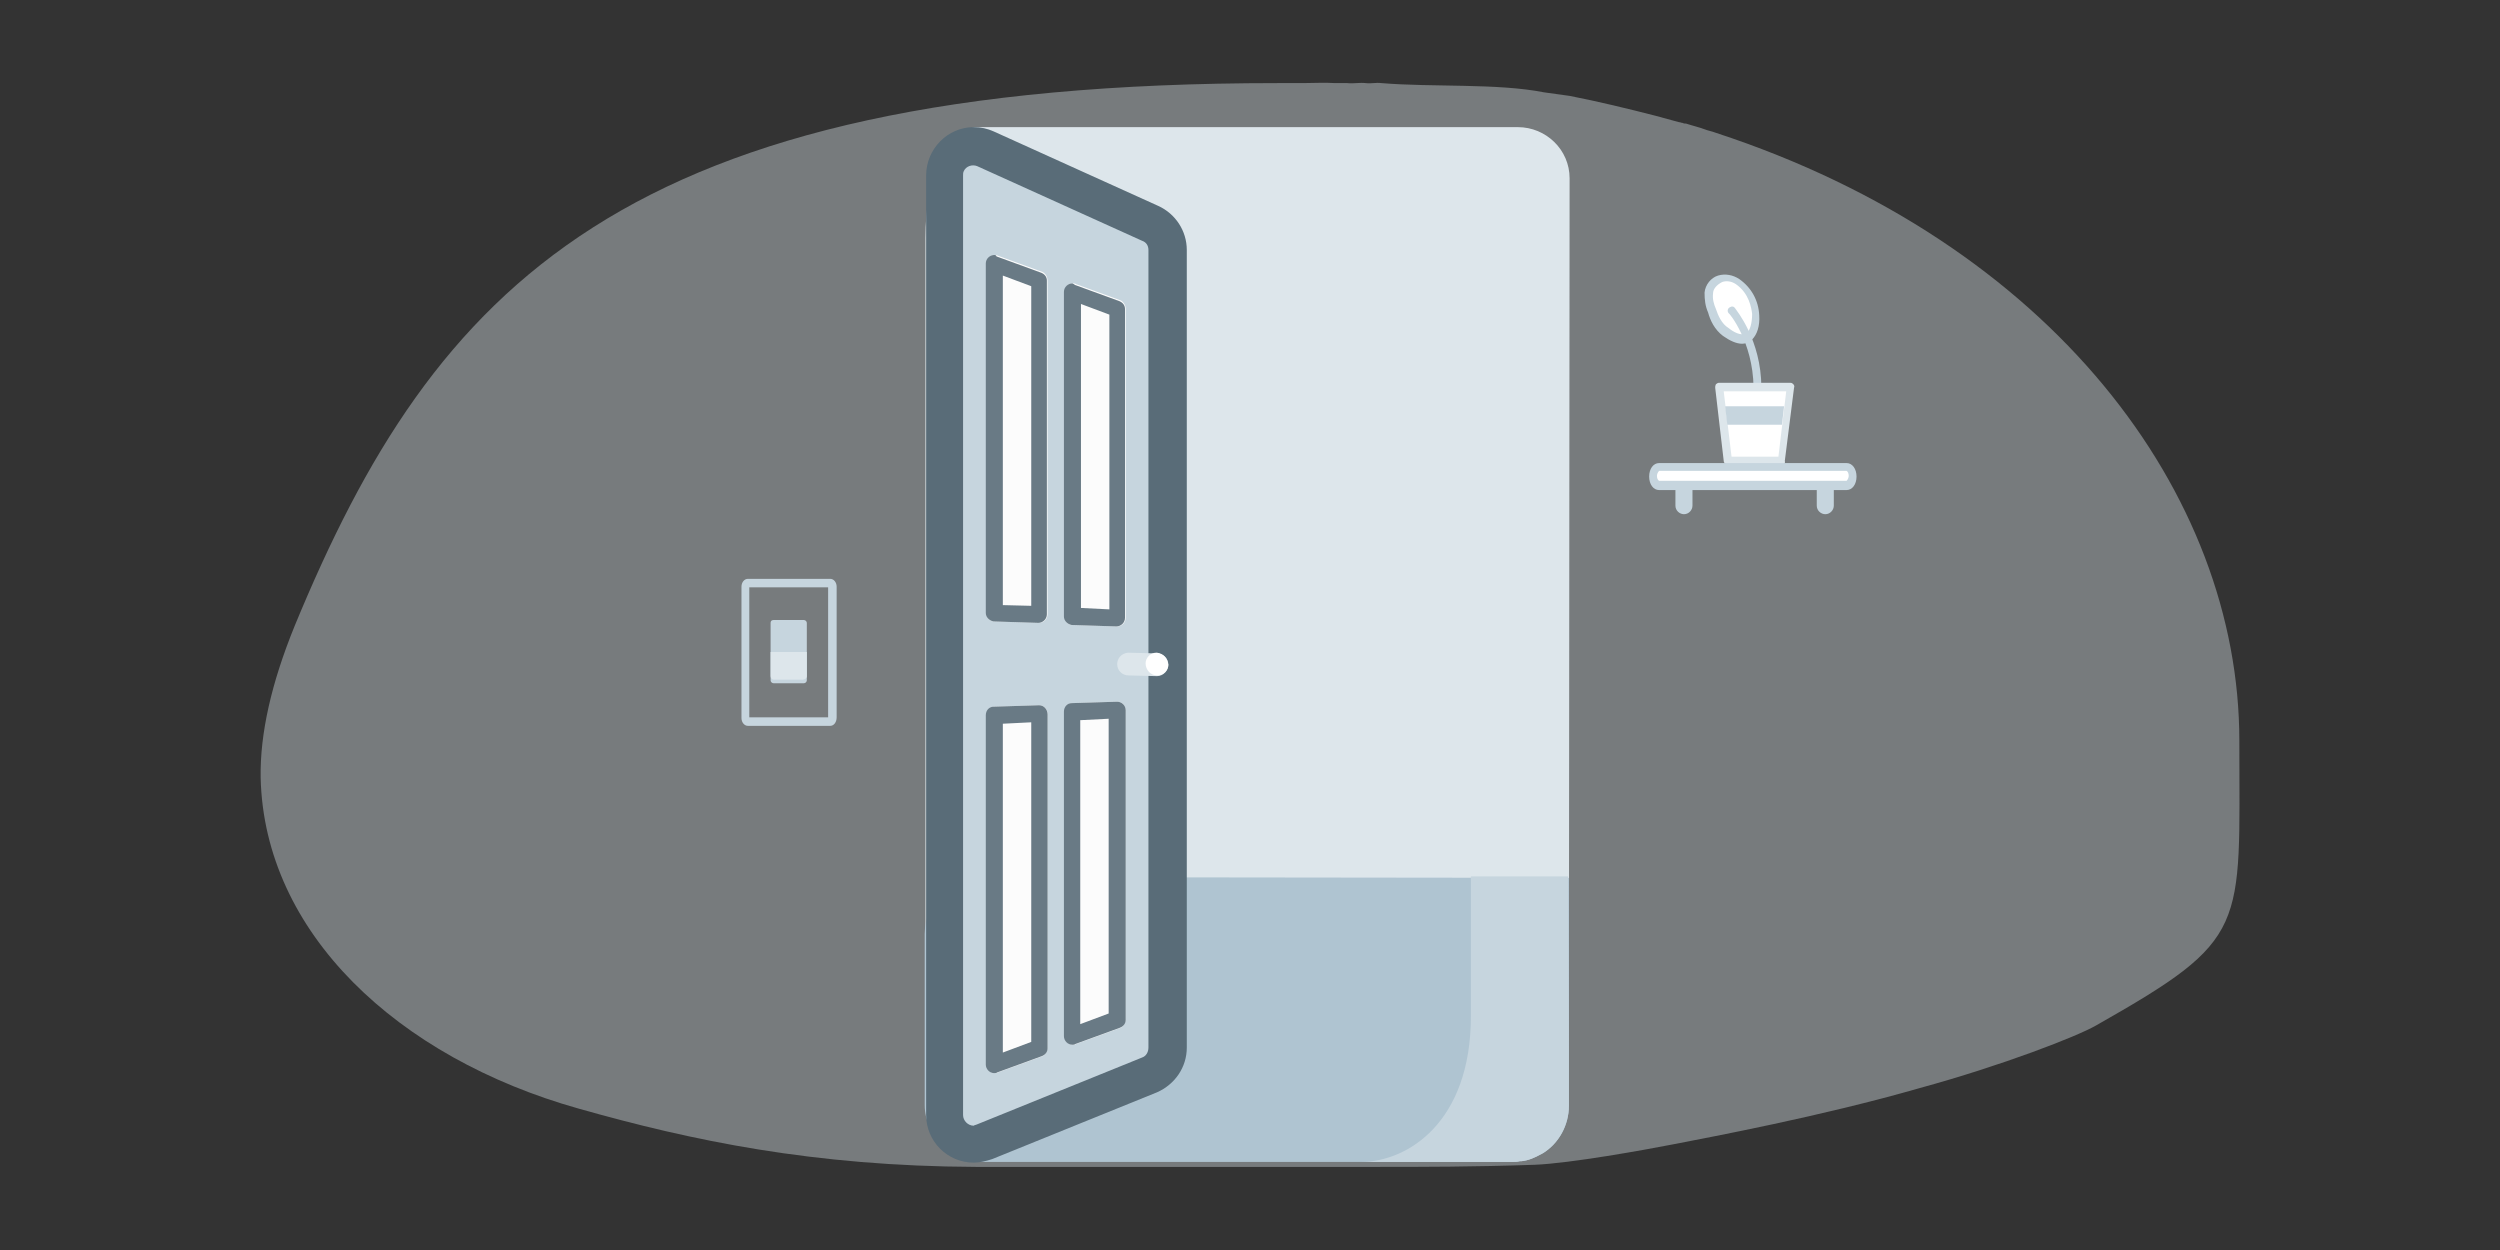 <?xml version="1.0" encoding="utf-8"?>
<!-- Generator: Adobe Illustrator 25.2.3, SVG Export Plug-In . SVG Version: 6.00 Build 0)  -->
<svg version="1.1" id="Capa_1" xmlns="http://www.w3.org/2000/svg" xmlns:xlink="http://www.w3.org/1999/xlink" x="0px" y="0px"
	 viewBox="0 0 352 176" style="enable-background:new 0 0 352 176;" xml:space="preserve">
<rect x="0" y="0" width="352" height="176" fill="#333333" stroke="none"/>
<style type="text/css">
	.st0{opacity:0.4;}
	.st1{fill:#DDE6EB;}
	.st2{fill:#FFFFFF;}
	.st3{fill:#C6D5DE;}
	.st4{fill:#596C78;}
	.st5{fill:#F5F6F7;}
	.st6{fill:#697A85;}
	.st7{fill:none;}
	.st8{opacity:0.4;fill:#DDE6EB;enable-background:new    ;}
	.st9{fill:#AFC4D1;}
	.st10{fill:#FCFCFC;}
</style>
<g>
	<g id="_ES_Puerta_1_">
		<g id="Puerta_contorneada_1_">
			<path class="st8" d="M235.7,161.1c-4.1,0.8-14.6,2.7-19.6,2.9c-8.6,0.3-15.7,0.3-22.1,0.3c-8.9,0-17.3,0-22.8,0
				c-12.6,0-23.4,0-33.8,0c-22.9-0.1-40-3.7-55.9-8.2c-25.6-7.2-44.3-24.8-44.8-46.6c-0.1-6.2,1.5-13.3,4.8-21.4
				c19.7-47.7,46.2-76.4,138.4-76.4c1.2,0,2.3,0,3.5,0c1.5,0,3.1-0.1,4.6,0c0.5,0,1,0,1.5,0h0.2c0.9,0.1,1.7-0.1,2.6,0
				c0.8,0.1,1.4-0.1,2.2,0l0,0c7.2,0.6,16.3,0,22.9,1.3l3.6,0.5c4.1,0.8,8.2,1.8,12.1,2.8c1.1,0.3,2.2,0.6,3.3,0.9
				c0.2,0,0.3,0.1,0.5,0.1c0.2,0.1,0.3,0.1,0.5,0.1c0.9,0.3,1.8,0.5,2.6,0.8c0.5,0.2,1.1,0.3,1.6,0.5c47.3,15.5,73.7,50.8,73.7,85.6
				c0,26.7,1.5,27.8-20.2,40.1c-2.6,1.5-13.1,5.6-24.8,8.8C256.4,157.2,240.8,160.1,235.7,161.1z"/>
			<path class="st1" d="M205.3,160.5H146c-8.6,0-15.7-6.8-15.7-15.1V33.5c0-8.2,2.7-15,6.1-15.3c0.1,0,0.7-0.3,0.8-0.3h76.5
				c4,0,7.3,3.2,7.3,7.2c0,0,0,0,0,0l-0.1,120.1C220.9,153.7,213.9,160.5,205.3,160.5z"/>
			<path class="st9" d="M220.9,123.6v20.9v11.2c0,2.7-1.4,5.3-3.7,6.7l0,0c-0.1,0-0.1,0.1-0.2,0.1l0,0c-0.9,0.5-1.8,0.9-2.8,1
				l-0.2,0c-0.4,0.1-0.7,0.1-1.1,0.1h-76.1c-2.5,0-6.6-3.6-6.6-8v-24.1c0-4.4,3.6-8,8-8L220.9,123.6z"/>
			<path class="st3" d="M138.6,160.7l23.2-9.4c1.6-0.6,2.6-2.1,2.6-3.8V35.2c0-1.6-0.9-3.1-2.4-3.7L138.7,21c-2.1-0.9-4.5,0-5.4,2
				c-0.2,0.5-0.4,1.1-0.4,1.7V157c0,2.3,1.8,4.1,4.1,4.1C137.6,161,138.1,160.9,138.6,160.7z"/>
			<path class="st4" d="M137.1,163.7c-3.7,0-6.7-3-6.7-6.7V24.7c0-3.7,3-6.8,6.7-6.8c1,0,1.9,0.2,2.8,0.6l23.2,10.5
				c2.4,1.1,4,3.5,4,6.2v112.3c0,2.8-1.7,5.2-4.2,6.3l-23.2,9.4C138.8,163.5,137.9,163.7,137.1,163.7z M137.6,158.3l1,2.4
				L137.6,158.3l23.2-9.4c0.6-0.2,0.9-0.8,0.9-1.4V35.2c0-0.6-0.3-1.1-0.9-1.3l-23.2-10.5c-0.7-0.3-1.6,0-1.9,0.7
				c-0.1,0.2-0.1,0.4-0.1,0.6V157c0,0.8,0.7,1.5,1.5,1.5C137.2,158.4,137.4,158.4,137.6,158.3L137.6,158.3z"/>
			<path class="st10" d="M147.5,39.5v47c0,0.6-0.5,1.2-1.2,1.2c0,0,0,0,0,0l-6.3-0.2c-0.6,0-1.1-0.5-1.1-1.2V37.1
				c0-0.6,0.5-1.2,1.2-1.2c0.1,0,0.3,0,0.4,0.1l6.3,2.3C147.2,38.5,147.5,39,147.5,39.5z"/>
			<path class="st6" d="M141.2,38.8l4,1.5v45l-4-0.1V38.8 M140,35.9c-0.6,0-1.2,0.5-1.2,1.2v49.2c0,0.6,0.5,1.1,1.1,1.2l6.3,0.2h0
				c0.6,0,1.2-0.5,1.2-1.2v-47c0-0.5-0.3-0.9-0.8-1.1l-6.3-2.3C140.3,36,140.2,35.9,140,35.9L140,35.9z"/>
			<path class="st10" d="M158.5,43.5V87c0,0.6-0.5,1.2-1.2,1.2c0,0,0,0,0,0l-6.3-0.2c-0.6,0-1.1-0.5-1.1-1.2V41.1
				c0-0.6,0.5-1.2,1.2-1.2c0.1,0,0.3,0,0.4,0.1l6.3,2.3C158.2,42.5,158.5,43,158.5,43.5z"/>
			<path class="st6" d="M152.2,42.8l4,1.5v41.5l-4-0.2V42.8 M151,39.9c-0.6,0-1.2,0.5-1.2,1.2v45.7c0,0.6,0.5,1.1,1.1,1.2l6.3,0.2h0
				c0.6,0,1.2-0.5,1.2-1.2V43.5c0-0.5-0.3-0.9-0.8-1.1l-6.3-2.3C151.3,40,151.1,40,151,39.9L151,39.9z"/>
			<path class="st10" d="M147.5,147.5v-47c0-0.6-0.5-1.2-1.2-1.2c0,0,0,0,0,0l-6.3,0.2c-0.6,0-1.1,0.5-1.1,1.2v49.2
				c0,0.6,0.5,1.2,1.2,1.2c0.1,0,0.3,0,0.4-0.1l6.3-2.3C147.2,148.5,147.5,148,147.5,147.5z"/>
			<path class="st6" d="M145.2,101.7v45l-4,1.5v-46.3L145.2,101.7 M146.3,99.3L146.3,99.3l-6.4,0.2c-0.6,0-1.1,0.5-1.1,1.2v49.2
				c0,0.6,0.5,1.2,1.2,1.2c0.1,0,0.3,0,0.4-0.1l6.3-2.3c0.5-0.2,0.8-0.6,0.8-1.1v-47C147.5,99.9,147,99.3,146.3,99.3L146.3,99.3z"/>
			<path class="st10" d="M158.5,143.5V100c0-0.6-0.5-1.2-1.2-1.2c0,0,0,0,0,0l-6.3,0.2c-0.6,0-1.1,0.5-1.1,1.2v45.7
				c0,0.6,0.5,1.2,1.2,1.2c0.1,0,0.3,0,0.4-0.1l6.3-2.3C158.2,144.5,158.5,144,158.5,143.5z"/>
			<path class="st6" d="M156.1,101.2v41.5l-4,1.5v-42.8L156.1,101.2 M157.3,98.8L157.3,98.8l-6.4,0.2c-0.6,0-1.1,0.5-1.1,1.2v45.7
				c0,0.6,0.5,1.2,1.2,1.2c0.1,0,0.3,0,0.4-0.1l6.3-2.3c0.5-0.2,0.8-0.6,0.8-1.1V100C158.5,99.3,157.9,98.8,157.3,98.8L157.3,98.8z"
				/>
			<path class="st1" d="M162.9,95.2l-4-0.1c-0.9,0-1.6-0.7-1.6-1.6l0,0c0-0.8,0.6-1.5,1.5-1.6c0,0,0.1,0,0.1,0l4,0.1
				c0.9,0,1.6,0.7,1.6,1.6l0,0C164.5,94.4,163.8,95.2,162.9,95.2C162.9,95.2,162.9,95.2,162.9,95.2z"/>
			<path class="st2" d="M164.5,93.6c0,0.8-0.7,1.5-1.5,1.5c0,0-0.1,0-0.1,0c-0.9,0-1.6-0.8-1.6-1.7c0-0.8,0.7-1.5,1.5-1.5
				c0,0,0.1,0,0.1,0C163.8,92,164.4,92.7,164.5,93.6z"/>
			<path class="st2" d="M246.2,47.4c-0.9,0.8-2.3,0.1-3.3-0.7c-1-0.7-1.5-1.9-2-3c-0.3-0.8-0.5-1.7-0.4-2.5c0.1-0.9,0.7-1.7,1.5-1.9
				c0.8-0.2,1.8-0.1,2.5,0.4C247.6,41.8,247.6,46.3,246.2,47.4"/>
			<path class="st3" d="M245.3,48.4c-0.8,0-1.7-0.4-2.7-1.1c-1.2-0.9-1.8-2.2-2.1-3.3c-0.4-0.9-0.5-1.8-0.5-2.8c0,0,0,0,0,0
				c0.1-1.1,0.9-2.1,1.9-2.4c1-0.3,2.1-0.1,3,0.5c1.7,1.2,2.7,3,2.8,5.1c0.1,1.5-0.3,2.7-1,3.4c0,0-0.1,0.1-0.1,0.1
				C246.2,48.2,245.8,48.4,245.3,48.4z M241.2,41.3c-0.1,0.8,0.1,1.5,0.4,2.2v0c0.3,0.9,0.8,2.1,1.8,2.7c0.6,0.5,1.8,1.2,2.5,0.7
				l0.1-0.1c0.4-0.3,0.7-1.3,0.7-2.6c-0.1-0.8-0.4-2.9-2.3-4.2c0,0,0,0,0,0c-0.6-0.4-1.3-0.5-1.9-0.3
				C241.7,40.1,241.2,40.7,241.2,41.3L241.2,41.3z"/>
			<path class="st3" d="M247.5,55.1c-0.3,0-0.6-0.3-0.6-0.6c-0.1-6.4-3.4-10.4-3.5-10.4c-0.2-0.2-0.2-0.6,0.1-0.8s0.6-0.2,0.8,0.1
				l0,0c0.1,0.2,3.7,4.4,3.7,11.2C248.1,54.8,247.8,55,247.5,55.1L247.5,55.1z"/>
			<polygon class="st2" points="250.9,64.9 243.2,64.9 242,54.5 252.1,54.5 			"/>
			<path class="st1" d="M250.9,65.4h-7.6c-0.3,0-0.6-0.2-0.6-0.5l-1.2-10.3c0-0.2,0-0.3,0.1-0.5c0.1-0.1,0.3-0.2,0.4-0.2h10.1
				c0.2,0,0.3,0.1,0.4,0.2c0.1,0.1,0.2,0.3,0.1,0.5l-1.3,10.3C251.4,65.2,251.2,65.4,250.9,65.4z M243.8,64.3h6.6l1.1-9.2h-8.8
				L243.8,64.3z"/>
			<polygon class="st3" points="251.2,57.2 242.9,57.2 243.2,59.8 250.9,59.8 			"/>
			<path class="st3" d="M237.1,72.4c-0.6,0-1.2-0.5-1.2-1.2v-2.5c0-0.6,0.5-1.2,1.2-1.2c0.6,0,1.2,0.5,1.2,1.2v2.5
				C238.3,71.8,237.8,72.4,237.1,72.4z"/>
			<path class="st3" d="M257,72.4c-0.6,0-1.2-0.5-1.2-1.2v-2.5c0-0.6,0.5-1.2,1.2-1.2c0.6,0,1.2,0.5,1.2,1.2v2.5
				C258.2,71.8,257.7,72.4,257,72.4z"/>
			<path class="st2" d="M233.6,65.7H260c0.5,0,0.8,0.6,0.8,1.3l0,0c0,0.7-0.4,1.3-0.8,1.3h-26.4c-0.5,0-0.8-0.6-0.8-1.3l0,0
				C232.8,66.3,233.2,65.7,233.6,65.7z"/>
			<path class="st3" d="M260,69h-26.4c-0.8,0-1.4-0.8-1.4-1.9s0.6-1.9,1.4-1.9H260c0.8,0,1.4,0.8,1.4,1.9S260.8,69,260,69z
				 M233.6,66.3c-0.2,0.2-0.3,0.5-0.3,0.7c0,0.3,0.1,0.6,0.3,0.7H260c0.2-0.2,0.3-0.5,0.3-0.7c0-0.3-0.1-0.6-0.3-0.7H233.6z"/>
			<g id="freepik--Switches--inject-2_2_">
				<path class="st3" d="M116.9,102.2h-11.6c-0.5,0-0.9-0.5-0.9-1.1V82.6c0-0.6,0.4-1.1,0.9-1.1h11.6c0.5,0,0.9,0.5,0.9,1.1V101
					C117.8,101.7,117.4,102.2,116.9,102.2z M105.5,101h11.1V82.7h-11.1V101z"/>
				<path class="st3" d="M108.9,87.3h4.3c0.2,0,0.4,0.2,0.4,0.4v8.1c0,0.2-0.2,0.4-0.4,0.4h-4.3c-0.2,0-0.4-0.2-0.4-0.4v-8.1
					C108.5,87.5,108.6,87.3,108.9,87.3z"/>
				<path class="st1" d="M113,95.7h-4c-0.3,0-0.5-0.2-0.5-0.5l0,0v-3.4h5.1v3.4C113.6,95.5,113.3,95.7,113,95.7z"/>
			</g>
			<path class="st3" d="M220.9,147.3c0,0.2,0,0.3,0,0.5v7.9c0,2.7-1.4,5.3-3.7,6.7l0,0c-0.1,0-0.1,0.1-0.2,0.1l0,0
				c-0.9,0.5-1.8,0.9-2.8,1l-0.2,0c-0.4,0.1-0.7,0.1-1.1,0.1h-21.3c6.6,0,15.5-5.6,15.5-20.5v-19.7h13.7L220.9,147.3z"/>
		</g>
	</g>
	<rect class="st7" width="352" height="176"/>
</g>
</svg>
